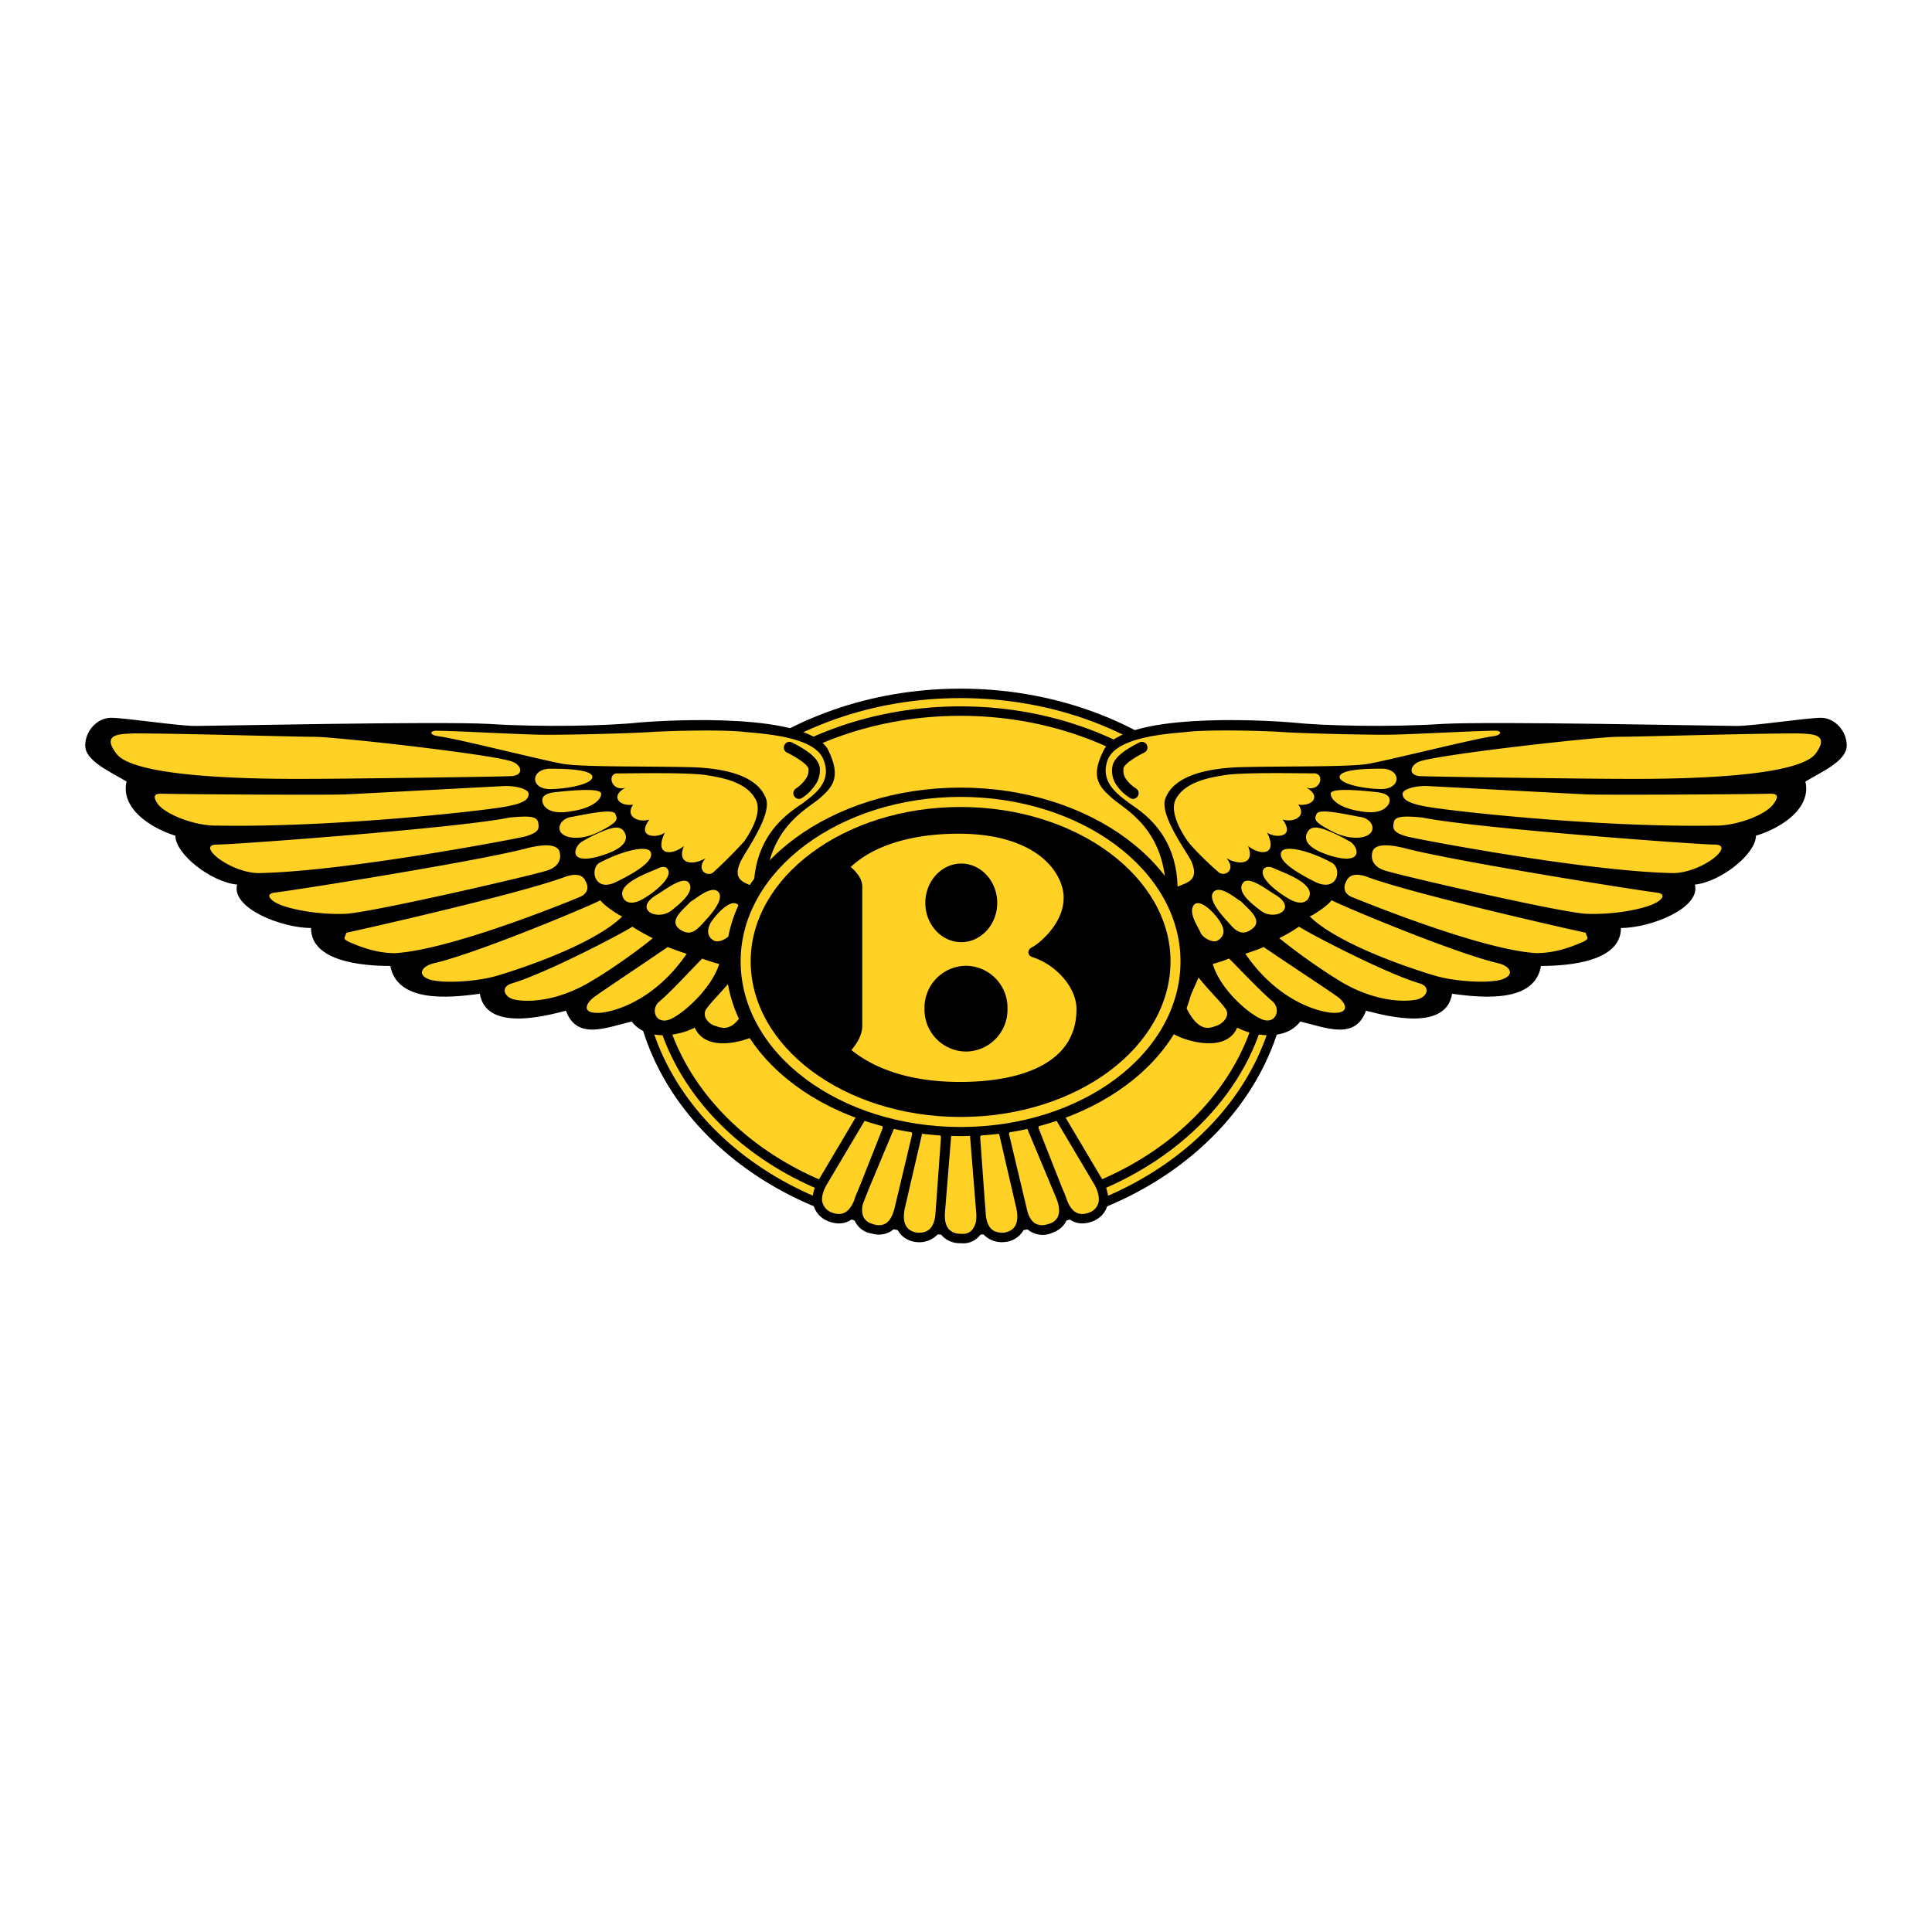 <svg width="36" height="36" fill="none" xmlns="http://www.w3.org/2000/svg"><path d="M22.216 21.525c-1.104.92-2.63 1.489-4.318 1.489-1.687 0-3.213-.57-4.317-1.489-1.11-.924-1.797-2.203-1.797-3.615 0-1.405.686-2.677 1.797-3.597 1.104-.915 2.63-1.481 4.317-1.481 1.688 0 3.214.566 4.318 1.48 1.11.92 1.797 2.193 1.797 3.598 0 1.412-.686 2.691-1.797 3.615Z" fill="#000"/><path d="M17.899 22.839c1.645 0 3.13-.554 4.205-1.448 1.072-.892 1.734-2.123 1.734-3.48 0-1.351-.662-2.576-1.733-3.463-1.075-.89-2.56-1.44-4.206-1.44-1.646 0-3.132.55-4.206 1.44-1.072.887-1.733 2.112-1.733 3.463 0 1.357.662 2.588 1.733 3.48 1.075.894 2.56 1.448 4.206 1.448Z" fill="#FFD124"/><path d="M17.899 22.511c1.553 0 2.962-.517 3.982-1.354 1.013-.831 1.64-1.979 1.64-3.245 0-1.255-.628-2.397-1.643-3.226-1.02-.832-2.427-1.348-3.98-1.348-1.556 0-2.962.515-3.98 1.346-1.015.828-1.642 1.971-1.642 3.228 0 1.268.626 2.416 1.64 3.248 1.017.835 2.425 1.351 3.983 1.351Zm4.093-1.219c-1.05.862-2.498 1.395-4.093 1.395-1.6 0-3.047-.532-4.095-1.392-1.053-.864-1.703-2.06-1.703-3.383 0-1.311.652-2.502 1.707-3.364 1.048-.855 2.493-1.386 4.09-1.386 1.594 0 3.04.532 4.09 1.388 1.055.862 1.71 2.052 1.71 3.362 0 1.321-.653 2.516-1.706 3.38Z" fill="#000"/><path d="M15.395 22.739a.446.446 0 0 1-.245-.315c-.022-.117.003-.259.095-.424l.002-.002.718-1.21c.037-.07.11-.108.19-.124a.448.448 0 0 1 .255.025.455.455 0 0 1 .17.175.361.361 0 0 1 .079-.04.449.449 0 0 1 .257-.014.461.461 0 0 1 .19.149.55.55 0 0 1 .276-.09h.013a.48.48 0 0 1 .227.134l.004.005.03-.028a.456.456 0 0 1 .243-.099.435.435 0 0 1 .273.126l.004-.004a.481.481 0 0 1 .227-.133l.014-.001a.524.524 0 0 1 .274.093.459.459 0 0 1 .19-.152h.001a.45.45 0 0 1 .257.014c.028.01.056.024.08.04a.454.454 0 0 1 .17-.175.439.439 0 0 1 .252-.024c.08.015.155.053.192.122l.719 1.211.002.004c.087.167.11.309.089.426a.437.437 0 0 1-.239.31l-.006.004c-.143.064-.285.076-.412.013a.43.43 0 0 1-.095-.064.412.412 0 0 1-.256.268.442.442 0 0 1-.425-.007.407.407 0 0 1-.11-.09.438.438 0 0 1-.351.278h-.007a.47.47 0 0 1-.392-.115.43.43 0 0 1-.053-.063.397.397 0 0 1-.39.204l-.043-.001a.45.45 0 0 1-.311-.14.408.408 0 0 1-.05-.066.46.46 0 0 1-.055.066.469.469 0 0 1-.392.116l-.006-.001a.436.436 0 0 1-.353-.283.417.417 0 0 1-.113.096.44.44 0 0 1-.336.033.41.41 0 0 1-.341-.294.423.423 0 0 1-.095.064c-.127.062-.269.05-.412-.014a.047.047 0 0 0-.005-.003Z" fill="#000"/><path d="M15.92 22.358v-.002a.958.958 0 0 1 .027-.08l.001-.002.083-.198.41-1.038.001-.004c.01-.02.002-.05-.013-.08a.264.264 0 0 0-.098-.109.262.262 0 0 0-.143-.01c-.032.007-.06.018-.068.034l-.003.005-.719 1.211c-.07.126-.09.228-.076.307a.276.276 0 0 0 .15.19c.096.043.188.053.264.015.07-.034.133-.11.184-.239Zm.274-.218-.108.275a.379.379 0 0 0 0 .254.24.24 0 0 0 .14.126l.03.01.003.002a.748.748 0 0 0 .033.01c.077.02.148.016.206-.017.06-.034.112-.104.15-.217a.994.994 0 0 0 .017-.055l.328-1.377.002-.007c.006-.018-.005-.045-.023-.071a.271.271 0 0 0-.11-.096.262.262 0 0 0-.144.012c-.03.011-.056.026-.062.045l-.002.007-.46 1.1Zm3.573-.063.083.197v.003c.011.027.02.054.029.081.05.13.113.206.183.24.077.037.168.027.264-.016a.266.266 0 0 0 .145-.185c.014-.08-.005-.184-.072-.313l-.718-1.21-.003-.005c-.008-.015-.037-.026-.07-.032-.057-.011-.114-.008-.135.005l-.006.003a.263.263 0 0 0-.098.11c-.015.029-.022.059-.013.08l.002.003.41 1.039Zm-1.418.293.017.21a.929.929 0 0 1 .002.051c.013.129.05.216.104.268.06.058.147.077.246.068.09-.016.163-.058.203-.133.037-.072.048-.176.017-.319l-.315-1.362-.001-.003c-.005-.024-.026-.044-.053-.06a.333.333 0 0 0-.144-.046.294.294 0 0 0-.121.08c-.024.025-.042.053-.04.076l.001.003.084 1.167Zm-.919.26c0-.017.001-.034.003-.05l.016-.209.084-1.168.001-.003c.003-.023-.015-.051-.039-.076a.294.294 0 0 0-.121-.08.353.353 0 0 0-.151.046c-.024.016-.044.033-.046.052l-.001.01-.316 1.363c-.03.143-.02.247.018.319.039.075.113.117.202.133.1.01.186-.01.246-.068.054-.053.091-.14.104-.268Zm-1.224.343Zm0 0Zm2.989-1.87v-.001Zm0-.001Zm.493 1.238-.543-1.3-.003-.006c-.006-.019-.03-.034-.061-.045a.259.259 0 0 0-.143-.013.272.272 0 0 0-.111.097c-.018.026-.03.052-.024.07l.003.008.328 1.377v.002c.006.024.012.049.02.073.034.1.083.164.14.196a.272.272 0 0 0 .198.02.518.518 0 0 0 .048-.013h.003l.145-.466Zm-.145.465a.207.207 0 0 0 .029-.01.239.239 0 0 0 .141-.126c.028-.065.03-.152-.003-.264a.796.796 0 0 0-.022-.064l-.145.464Zm-1.351-.112a.75.75 0 0 0-.002-.1l-.113-1.403v-.006c0-.023-.02-.047-.045-.068a.261.261 0 0 0-.133-.06.261.261 0 0 0-.132.06c-.026.021-.045.045-.045.068v.006l-.114 1.403a.947.947 0 0 0-.002.058c0 .12.028.203.077.256a.28.28 0 0 0 .194.082.397.397 0 0 0 .035.002h.005l.274-.298Zm-.275.298a.36.36 0 0 0 .041 0 .224.224 0 0 0 .155-.073.363.363 0 0 0 .079-.225l-.275.298Zm-1.313-1.89v.001Z" fill="#FFD124"/><path fill-rule="evenodd" clip-rule="evenodd" d="M14.121 19.275c-.252.14-.972.341-1.175-.127-.29.152-.884.266-1.175-.113-.48.113-1.023.354-1.225-.202-.43.113-1.491.379-1.605-.316-.631.089-1.541.152-1.668-.518-.543 0-1.478-.088-1.478-.707-.543 0-1.49-.367-1.377-.809-.493-.05-1.15-.569-1.15-.91-.48-.151-1.023-.518-.91-1.01-.29-.177-.77-.38-.77-.67 0-.278.227-.518.48-.518.265 0 1.238.152 1.58.152.34 0 4.485-.089 5.457-.038.973.063 2.211.038 2.805-.026.607-.05 3.171-.189 3.525.518.253.518.063.695-.164.898-.24.202-1.01.568-1.01 1.781 0 1.2.151 1.832-.14 2.615Z" fill="#000"/><path fill-rule="evenodd" clip-rule="evenodd" d="M2.498 13.666c.884 0 2.944.063 3.348.063.404 0 3.234.316 3.677.455.202.063.252.265 0 .278-.24.013-3.159.05-3.588.05-.43 0-3.374.051-3.765-.467-.291-.379.075-.367.328-.379Zm11.244 3.184c-.139-.102-.404.19-.505.353-.088.177-.025.278.076.329.1.038.278-.063.316-.152.037-.1.252-.391.113-.53Zm-.076 1.364c-.19.24-.379.417-.492.569-.114.139.025.29.139.328.126.038.34.165.593-.353l-.24-.544ZM12.87 16.8c-.126.14-.43.354-.202.518.203.14.316 0 .417-.1.089-.102.43-.443.303-.595-.126-.139-.404.114-.518.177Zm-.656-.113c-.417.265.05.492.315.265.14-.114.43-.341.304-.506-.114-.139-.493.177-.62.24Zm.05-.506c-.202.089-.834.303-.632.581.114.127.316.013.392-.038.089-.05.53-.353.417-.53-.038-.063-.14-.038-.177-.013Zm-1.1-.101c-.176.114-.088.556.317.354.417-.202.707-.404.644-.556-.063-.139-.53-.026-.96.202Zm.178-.632a2.666 2.666 0 0 0-.506.24c-.139.089-.252.417.291.278.556-.151.581-.341.505-.467-.075-.127-.252-.063-.29-.05Zm-.683-.227c-.138.013-.265.126-.227.253.05.151.38.202.733.025.366-.19.341-.227.303-.329-.038-.1-.417-.025-.809.051Zm-.353-.455c-.215.038-.215.126-.19.202.025.076.14.215.506.152.379-.05.58-.202.58-.329 0-.126-.669-.05-.896-.025Zm-.05-.442c-.38 0-.392.404.037.379.341-.012.746-.101.746-.227-.013-.14-.506-.152-.784-.152Zm1.225.088c.303 0 1.402-.025 1.718.038.316.05.708.14.872.43.151.24-.089.632-.203.796a8.402 8.402 0 0 1-.58.581c-.114.089-.329-.05-.14-.265-.24.139-.543.113-.404-.228-.215.177-.568.19-.354-.252-.139.113-.543.1-.29-.24-.215.063-.455-.064-.303-.278-.266.037-.43-.165-.14-.316-.265.075-.34-.24-.176-.266Zm-3.374-.796c.38 0 1.63.076 2.098.076.454 0 1.516-.025 1.895-.05.391-.026 1.402-.051 1.806 0 .405.037 1.29.1 1.44.518.165.416-.176.644-.39.808-.216.152-.885.543-.91 1.554-.165-.076-.417-.114-.24-.48.1-.202.58-.859.467-1.162-.114-.304-.48-.543-1.327-.582-.846-.025-2.034 0-2.45-.063-.418-.075-2.01-.48-2.338-.518-.152-.025-.152-.088-.05-.1Zm4.978 4.246c-.227.227-.568.606-.808.808-.164.152-.05.442.227.316.265-.126.758-.581.897-1.023a3.129 3.129 0 0 1-.316-.101Zm-.644-.215c-.366.252-1.2.808-1.34.91-.189.126-.29.34.09.315.366-.038 1.06-.303 1.604-1.099a6.11 6.11 0 0 1-.354-.126Zm-.657-.38c-.215.14-1.617.873-2.261 1.062-.215.076-.114.278.1.303.215.038.759.038 1.403-.354.392-.227.96-.644 1.137-.796a3.997 3.997 0 0 1-.379-.214Zm-.594-.492c-.328.164-2.337.998-3.108 1.175-.215.05-.328.215-.076.303.266.076.86.038 1.226-.063.354-.101 1.807-.568 2.362-1.112-.113-.05-.379-.24-.404-.303Zm-4.738.606c.354-.075 3.26-.732 4.094-1.048.24-.076.328 0 .366.088.05.089.063.215-.101.29-.152.064-2.388.986-3.45 1.05-.378 0-.694-.14-.871-.215-.113-.064-.063-.064-.038-.165ZM5.1 16.635c.506-.063 3.841-.594 4.738-.834.367-.088.53-.05.582.05.037.102.037.279-.215.367-.265.089-3.21.77-3.753.809-.543.025-1.187-.101-1.364-.24-.164-.127.012-.152.012-.152Zm-1.073-.897c.366 0 4.586-.316 5.47-.505.303-.026.505-.038.53.088.026.126.013.19-.24.265-.264.063-3.398.657-4.977.683-.53-.013-1.15-.518-.783-.531Zm-.998-.948c.517.013 3.095.026 3.398.013.29-.013 2.628-.139 2.893-.152.278-.025.53.051.53.14 0 .088-.05.163-.366.227-.315.075-3.221.404-5.42.366-.417.013-.973-.202-1.124-.404-.139-.202.013-.19.089-.19Zm11.64-.764c-.132-.066-.038-.254.093-.189.106.053.22.117.31.186.105.079.183.17.201.269l.002.01a.482.482 0 0 1-.057.282.882.882 0 0 1-.264.279c-.118.086-.242-.083-.124-.17a.68.68 0 0 0 .203-.208.284.284 0 0 0 .032-.164c-.012-.038-.058-.083-.12-.13a1.797 1.797 0 0 0-.277-.166Z" fill="#FFD124"/><path fill-rule="evenodd" clip-rule="evenodd" d="M21.879 19.275c.253.14.973.341 1.175-.127.278.152.884.266 1.175-.113.48.113 1.023.354 1.225-.202.43.113 1.491.379 1.604-.316.632.089 1.542.152 1.656-.518.543 0 1.49-.088 1.49-.707.544 0 1.49-.367 1.378-.809.48-.05 1.137-.569 1.137-.91.492-.151 1.036-.518.922-1.01.29-.177.77-.38.77-.67 0-.278-.227-.518-.48-.518-.265 0-1.238.152-1.579.152-.341 0-4.498-.089-5.47-.038-.973.063-2.199.038-2.805-.026-.594-.05-3.159-.189-3.512.518-.266.518-.064.695.164.898.227.202.998.568.998 1.781 0 1.2-.139 1.832.152 2.615Z" fill="#000"/><path fill-rule="evenodd" clip-rule="evenodd" d="M33.502 13.666c-.897 0-2.956.063-3.348.063-.404 0-3.235.316-3.69.455-.189.063-.24.265 0 .278.253.013 3.172.05 3.601.05.43 0 3.361.051 3.765-.467.278-.379-.076-.367-.328-.379ZM22.257 16.85c.127-.102.405.19.493.353.101.177.026.278-.076.329-.088.038-.265-.063-.303-.152-.038-.1-.252-.391-.113-.53Zm.076 1.364c.19.24.38.417.493.569.114.139-.038.29-.152.328-.113.038-.328.165-.58-.353l.24-.544Zm.796-1.415c.127.14.43.354.19.518-.19.14-.316 0-.404-.1-.09-.102-.43-.443-.304-.595.127-.139.404.114.518.177Zm.657-.113c.404.265-.063.492-.316.265-.151-.114-.442-.341-.303-.506.114-.139.493.177.62.24Zm-.05-.506c.202.089.834.303.631.581-.113.127-.315.013-.392-.038-.088-.05-.543-.353-.429-.53.05-.063.152-.038.19-.013Zm1.086-.101c.19.114.101.556-.316.354-.404-.202-.695-.404-.631-.556.063-.139.53-.026.947.202Zm-.164-.632c.177.064.354.152.505.24.14.089.253.417-.303.278-.543-.151-.569-.341-.493-.467.076-.127.24-.063.29-.05Zm.67-.227c.151.013.277.126.24.253-.051.151-.38.202-.733.025-.367-.19-.342-.227-.304-.329.039-.1.405-.025.796.051Zm.366-.455c.214.038.214.126.19.202-.039.076-.152.215-.518.152-.367-.05-.57-.202-.57-.329 0-.126.67-.05.898-.025Zm.05-.442c.38 0 .38.404-.05.379-.329-.012-.733-.101-.733-.227.013-.14.505-.152.783-.152Zm-1.238.088c-.303 0-1.402-.025-1.718.038-.316.05-.707.14-.872.43-.139.24.101.632.215.796.114.151.442.467.581.581.114.089.329-.05.14-.265.24.139.542.113.403-.228.215.177.57.19.354-.252.14.113.543.1.29-.24.215.063.456-.064.291-.278.278.037.43-.165.152-.316.265.075.341-.24.164-.266Zm3.386-.796c-.379 0-1.642.076-2.097.076-.455 0-1.516-.025-1.895-.05-.392-.026-1.402-.051-1.807 0-.404.037-1.288.1-1.453.518-.151.416.19.644.405.808.214.152.871.543.897 1.554.177-.076.416-.114.253-.48-.102-.202-.594-.859-.48-1.162.113-.304.492-.543 1.339-.582.846-.025 2.034 0 2.438-.063.417-.075 2.021-.48 2.35-.518.139-.025.139-.088.05-.1Zm-4.99 4.246c.227.227.581.606.821.808.152.152.038.442-.228.316-.277-.126-.77-.581-.897-1.023.104-.027.205-.06.304-.101Zm.644-.215c.366.252 1.213.808 1.352.91.19.126.278.34-.089.315-.366-.038-1.06-.303-1.604-1.099.076-.025.265-.088.341-.126Zm.657-.38c.215.14 1.617.873 2.262 1.062.214.076.113.278-.102.303-.202.038-.758.038-1.402-.354a11.368 11.368 0 0 1-1.124-.796 2.77 2.77 0 0 0 .366-.214Zm.607-.492c.328.164 2.337.998 3.108 1.175.214.05.328.215.063.303-.253.076-.847.038-1.213-.063-.354-.101-1.807-.568-2.363-1.112.114-.05.38-.24.404-.303Zm4.737.606c-.353-.075-3.26-.732-4.093-1.048-.24-.076-.329 0-.367.088-.05.089-.063.215.09.29.163.064 2.4.986 3.448 1.05.392 0 .708-.14.885-.215.113-.064.063-.064.037-.165Zm1.34-.745c-.493-.063-3.829-.594-4.726-.834-.366-.088-.53-.05-.58.05-.039.102-.039.279.214.367.265.089 3.209.77 3.752.809.544.025 1.188-.101 1.365-.24.164-.127-.025-.152-.025-.152Zm1.073-.897c-.353 0-4.573-.316-5.458-.505-.303-.026-.505-.038-.53.088-.026.126-.013.19.24.265.253.063 3.386.657 4.977.683.532-.013 1.15-.518.771-.531Zm1.011-.948c-.518.013-3.095.026-3.398.013-.303-.013-2.628-.139-2.906-.152-.266-.025-.531.051-.531.14 0 .088.063.163.379.227.316.075 3.222.404 5.42.366.417.013.973-.202 1.112-.404.152-.202-.013-.19-.076-.19Zm-11.746-.953c.131-.065.225.123.094.188a1.744 1.744 0 0 0-.275.165c-.062.048-.106.093-.11.129h.001a.294.294 0 0 0 .027.167.626.626 0 0 0 .206.205c.12.084-.001.257-.12.173a.822.822 0 0 1-.272-.28.492.492 0 0 1-.052-.282l.002-.001c.009-.103.084-.196.19-.277.09-.07.203-.134.31-.187Z" fill="#FFD124"/><path fill-rule="evenodd" clip-rule="evenodd" d="M17.899 21.17c2.413 0 4.371-1.453 4.371-3.26 0-1.781-1.958-3.234-4.371-3.234-2.413 0-4.372 1.453-4.372 3.234 0 1.807 1.959 3.26 4.372 3.26Z" fill="#000"/><path d="M17.9 20.813c1.084 0 2.066-.328 2.776-.858.7-.525 1.135-1.247 1.135-2.043 0-.785-.436-1.502-1.139-2.023-.709-.526-1.69-.852-2.773-.852-1.084 0-2.064.326-2.773.852-.703.521-1.138 1.238-1.138 2.023 0 .796.434 1.518 1.135 2.043.71.53 1.691.858 2.776.858Zm2.887-.708c-.74.553-1.761.895-2.888.895-1.126 0-2.148-.342-2.888-.895-.748-.56-1.21-1.335-1.21-2.193 0-.847.464-1.617 1.214-2.173.74-.548 1.76-.89 2.884-.89 1.124 0 2.144.342 2.884.89.75.556 1.214 1.326 1.214 2.173 0 .858-.462 1.633-1.21 2.193Z" fill="#FFD124"/><path fill-rule="evenodd" clip-rule="evenodd" d="M19.82 16.735c0-.48-.506-1.2-1.959-1.2-.859 0-1.58.215-2.009.62.102.088.215.214.215.365v2.616c-.012.164-.088.29-.202.43.404.328 1.086.618 2.148.593 1.061-.025 2.046-.366 2.046-1.352 0-.417-.391-.834-.82-.972-.114-.038-.089-.152 0-.19.088-.038.58-.417.58-.91ZM18 19.594a.78.78 0 0 0 .773-.8.78.78 0 0 0-.773-.798.78.78 0 0 0-.773.799.78.78 0 0 0 .773.799Zm-.088-2.038c.366 0 .67-.328.67-.732 0-.405-.304-.733-.67-.733-.367 0-.67.328-.67.733 0 .404.303.732.67.732Z" fill="#FFD124"/></svg>